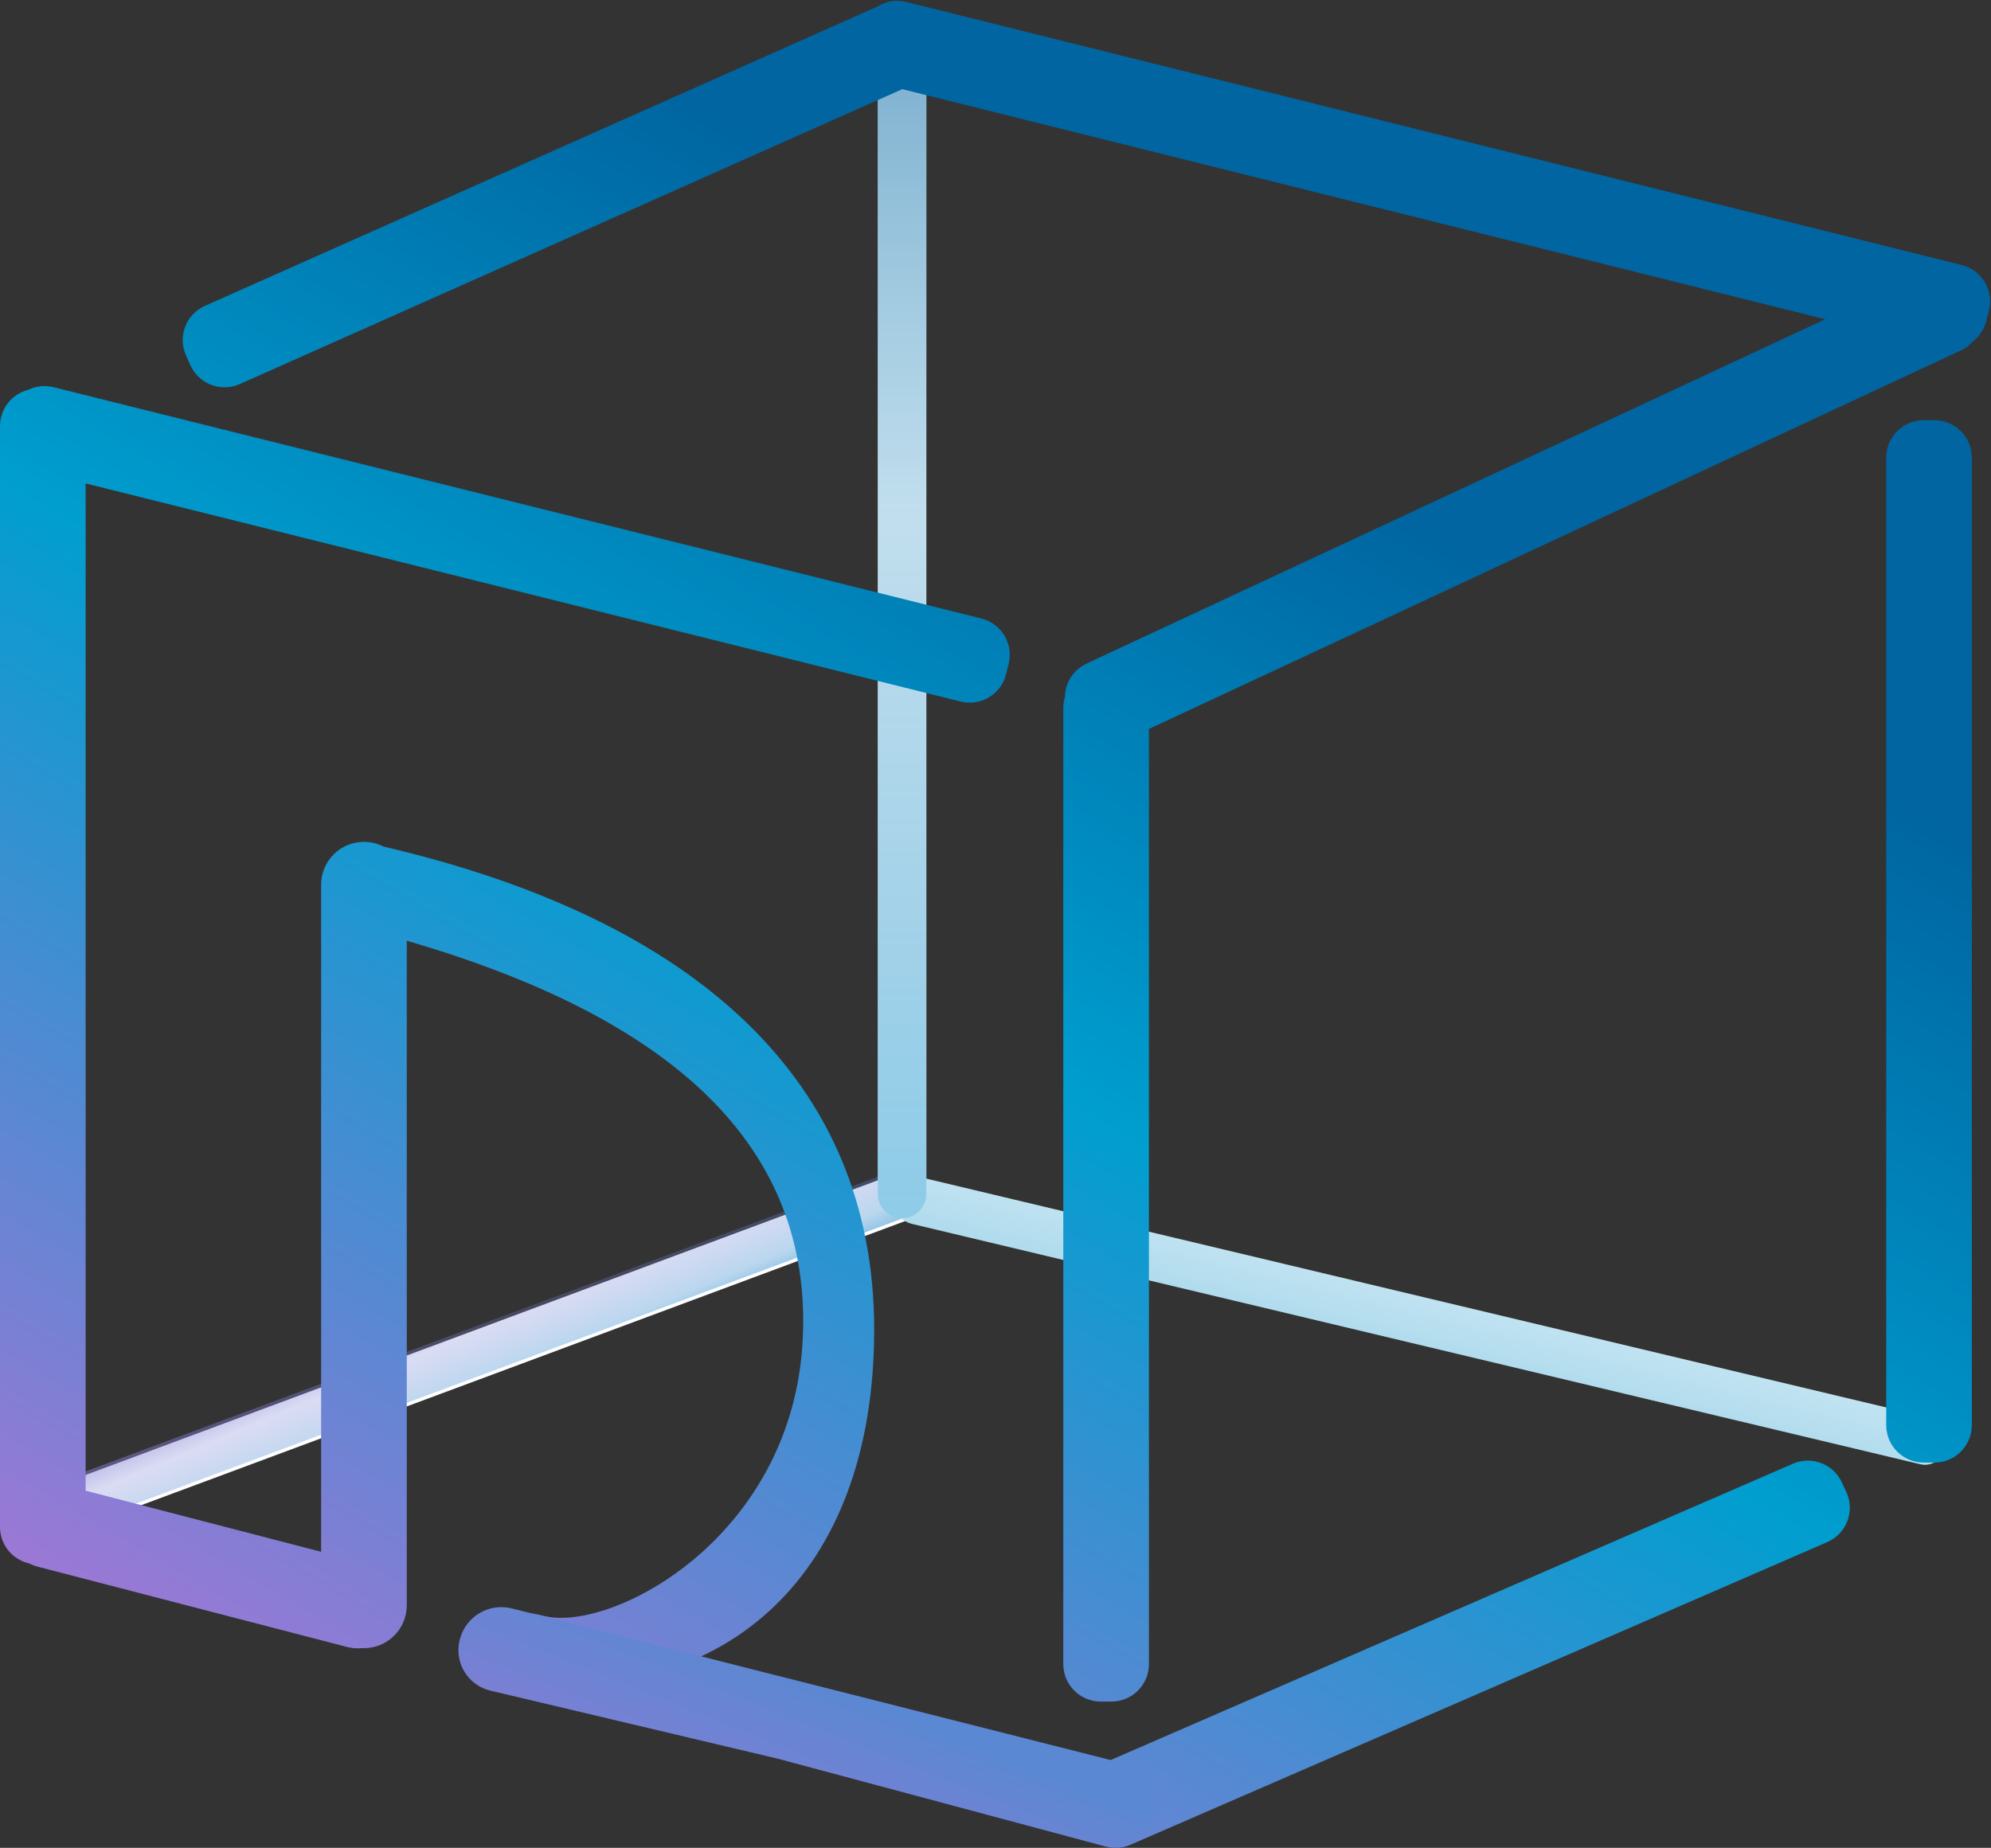 <svg width="558px" height="518px" viewBox="0 0 558 518" version="1.1" xmlns="http://www.w3.org/2000/svg" xmlns:xlink="http://www.w3.org/1999/xlink">
    <rect x="0" y="0" width="558" height="518" fill="#333333" stroke="none"/>
    <defs>
        <linearGradient x1="95.776%" y1="9.088%" x2="5.464%" y2="93.38%" id="linearGradient-1">
            <stop stop-color="#1C97D0" offset="0%"></stop>
            <stop stop-color="#3F8FD2" stop-opacity="0.431" offset="30.864%"></stop>
            <stop stop-color="#7A81D5" stop-opacity="0.333" offset="62.73%"></stop>
            <stop stop-color="#9B78D5" offset="100%"></stop>
        </linearGradient>
        <linearGradient x1="96.126%" y1="10.41%" x2="4.416%" y2="89.298%" id="linearGradient-2">
            <stop stop-color="#1C97D0" offset="0%"></stop>
            <stop stop-color="#0D92C9" stop-opacity="0.431" offset="31.483%"></stop>
            <stop stop-color="#0D92C9" stop-opacity="0.694" offset="62.337%"></stop>
            <stop stop-color="#008DC2" offset="100%"></stop>
        </linearGradient>
        <linearGradient x1="50%" y1="4.296%" x2="50%" y2="98.222%" id="linearGradient-3">
            <stop stop-color="#0065A1" offset="0%"></stop>
            <stop stop-color="#0F80BB" stop-opacity="0.522" offset="38.936%"></stop>
            <stop stop-color="#1C97D0" offset="100%"></stop>
        </linearGradient>
        <linearGradient x1="82.844%" y1="35.669%" x2="30.626%" y2="118.978%" id="linearGradient-4">
            <stop stop-color="#0065A1" offset="0%"></stop>
            <stop stop-color="#009ECF" offset="36.103%"></stop>
            <stop stop-color="#C86DD7" offset="100%"></stop>
        </linearGradient>
        <linearGradient x1="-1.879%" y1="0%" x2="81.093%" y2="73.953%" id="linearGradient-5">
            <stop stop-color="#7C7FD4" offset="0%"></stop>
            <stop stop-color="#5A88D2" offset="100%"></stop>
        </linearGradient>
    </defs>
    <g id="Page-1" stroke="none" stroke-width="1" fill="none" fill-rule="evenodd">
        <g id="Final-logo-Copy" transform="translate(-201, 0)">
            <g id="Group-2" transform="translate(201, 0)">
                <path d="M127.211,246.479 L127.211,246.479 C130.954,246.479 134.032,249.431 134.19,253.171 L144.859,507.065 C145.008,510.608 142.256,513.602 138.712,513.751 C138.622,513.755 138.532,513.757 138.442,513.757 L138.442,513.757 C134.698,513.757 131.62,510.805 131.463,507.065 L120.794,253.171 C120.645,249.627 123.397,246.634 126.941,246.485 C127.031,246.481 127.121,246.479 127.211,246.479 Z" id="Rectangle-28-Copy-4" fill="#FFFFFF" transform="translate(132.826, 380.118) rotate(72) translate(-132.826, -380.118) "></path>
                <path d="M127.211,245.479 L127.211,245.479 C130.954,245.479 134.032,248.431 134.19,252.171 L144.859,506.065 C145.008,509.608 142.256,512.602 138.712,512.751 C138.622,512.755 138.532,512.757 138.442,512.757 L138.442,512.757 C134.698,512.757 131.62,509.805 131.463,506.065 L120.794,252.171 C120.645,248.627 123.397,245.634 126.941,245.485 C127.031,245.481 127.121,245.479 127.211,245.479 Z" id="Rectangle-28-Copy-4" fill="url(#linearGradient-1)" opacity="0.834" transform="translate(132.826, 379.118) rotate(72) translate(-132.826, -379.118) "></path>
                <path d="M375.294,219.858 L375.294,219.858 C379.142,219.858 382.409,222.677 382.972,226.483 L425.441,513.72 C425.908,516.878 423.727,519.817 420.569,520.284 C420.289,520.325 420.006,520.346 419.723,520.346 L419.723,520.346 C415.876,520.346 412.609,517.526 412.046,513.72 L369.576,226.483 C369.109,223.325 371.291,220.387 374.449,219.92 C374.729,219.878 375.011,219.858 375.294,219.858 Z" id="Rectangle-28-Copy-4" fill="#FFFFFF" transform="translate(397.509, 370.102) scale(-1, 1) rotate(-95) translate(-397.509, -370.102) "></path>
                <path d="M375.294,219.858 L375.294,219.858 C379.142,219.858 382.409,222.677 382.972,226.483 L425.441,513.72 C425.908,516.878 423.727,519.817 420.569,520.284 C420.289,520.325 420.006,520.346 419.723,520.346 L419.723,520.346 C415.876,520.346 412.609,517.526 412.046,513.72 L369.576,226.483 C369.109,223.325 371.291,220.387 374.449,219.92 C374.729,219.878 375.011,219.858 375.294,219.858 Z" id="Rectangle-28-Copy-4" fill="url(#linearGradient-2)" opacity="0.494" transform="translate(397.509, 370.102) scale(-1, 1) rotate(-95) translate(-397.509, -370.102) "></path>
                <path d="M252.81,9 L252.81,9 C256.571,9 259.619,12.049 259.619,15.81 L259.619,334.74 C259.619,338.501 256.571,341.549 252.81,341.549 L252.81,341.549 C249.049,341.549 246,338.501 246,334.74 L246,15.81 C246,12.049 249.049,9 252.81,9 Z" id="Rectangle-28-Copy-8" fill="#FFFFFF"></path>
                <path d="M252.81,9 L252.81,9 C256.571,9 259.619,12.049 259.619,15.81 L259.619,334.74 C259.619,338.501 256.571,341.549 252.81,341.549 L252.81,341.549 C249.049,341.549 246,338.501 246,334.74 L246,15.81 C246,12.049 249.049,9 252.81,9 Z" id="Rectangle-28-Copy-8" fill="url(#linearGradient-3)" opacity="0.494"></path>
                <g id="Group">
                    <g id="Group-12-Copy-3">
                        <path d="M90,435.01 L90,248 C90,241.373 95.373,236 102,236 C103.968,236 105.825,236.474 107.463,237.313 C195.346,257.821 245,303.219 245,372.691 C245,442.073 203,477 147.5,472 C141.657,471.474 134.357,467.692 132.5,462 C133.235,452.884 139.901,449.884 152.5,453 C171.398,457.675 222.5,431 225,375 C227.416,320.888 188.164,285.308 114,263.71 L114,336.487 L114,450.026 C114,456.653 108.627,462.026 102,462.026 C101.834,462.026 101.668,462.023 101.504,462.016 C100.12,462.158 98.688,462.06 97.264,461.691 L10.615,439.197 C9.76,438.975 8.95,438.666 8.194,438.281 C3.504,437.23 6.13141261e-16,433.041 0,428.035 L0,119.448 C-5.99293555e-16,114.554 3.348,110.442 7.878,109.278 C10.014,108.242 12.511,107.921 14.994,108.54 L275.033,173.375 C280.66,174.778 284.084,180.477 282.681,186.104 L281.956,189.014 C280.553,194.641 274.854,198.065 269.227,196.662 L24,135.52 L24,417.877 L90,435.01 Z M252.877,24.996 L67.203,107.663 C61.906,110.022 55.699,107.64 53.341,102.342 L52.12,99.601 C49.762,94.304 52.144,88.097 57.442,85.738 L245.825,1.865 C248.167,0.378 251.09,-0.184 253.994,0.54 L549.779,74.288 C555.405,75.69 558.83,81.389 557.427,87.016 L556.701,89.927 C556.113,92.283 554.772,94.254 552.998,95.645 C552.064,96.715 550.897,97.612 549.526,98.251 L322,204.348 L322,466.5 C322,472.299 317.299,477 311.5,477 L308.5,477 C302.701,477 298,472.299 298,466.5 L298,198.5 C298,197.437 298.158,196.411 298.452,195.444 C298.489,191.526 300.728,187.787 304.516,186.02 L511.533,89.487 L252.877,24.996 Z M539.135,117.794 L542.135,117.794 C547.934,117.794 552.635,122.495 552.635,128.294 L552.635,399.5 C552.635,405.299 547.934,410 542.135,410 L539.135,410 C533.336,410 528.635,405.299 528.635,399.5 L528.635,128.294 C528.635,122.495 533.336,117.794 539.135,117.794 Z M301.872,509.225 C301.833,509.141 301.795,509.056 301.758,508.971 C299.447,503.653 301.886,497.468 307.205,495.157 L502.479,410.323 C507.698,408.056 513.774,410.359 516.179,415.516 L517.443,418.228 C517.483,418.312 517.521,418.397 517.558,418.482 C519.868,423.801 517.43,429.986 512.111,432.296 L316.837,517.13 C311.618,519.398 305.542,517.095 303.137,511.937 L301.872,509.225 Z" id="Combined-Shape" fill="url(#linearGradient-4)"></path>
                        <path d="M224.72,383.799 L224.885,383.799 C231.448,383.799 236.793,389.071 236.884,395.633 L239.323,572.475 C239.413,579.011 234.187,584.383 227.651,584.473 C227.597,584.474 227.542,584.474 227.488,584.474 L227.488,584.474 C220.861,584.474 215.488,579.102 215.488,572.474 L215.488,478.652 L213.07,395.794 C212.883,389.36 217.946,383.991 224.38,383.804 C224.494,383.8 224.607,383.799 224.72,383.799 Z" id="Rectangle-28-Copy" fill="url(#linearGradient-5)" transform="translate(226.174, 484.144) rotate(-75) translate(-226.174, -484.144) "></path>
                    </g>
                </g>
            </g>
        </g>
    </g>
</svg>
